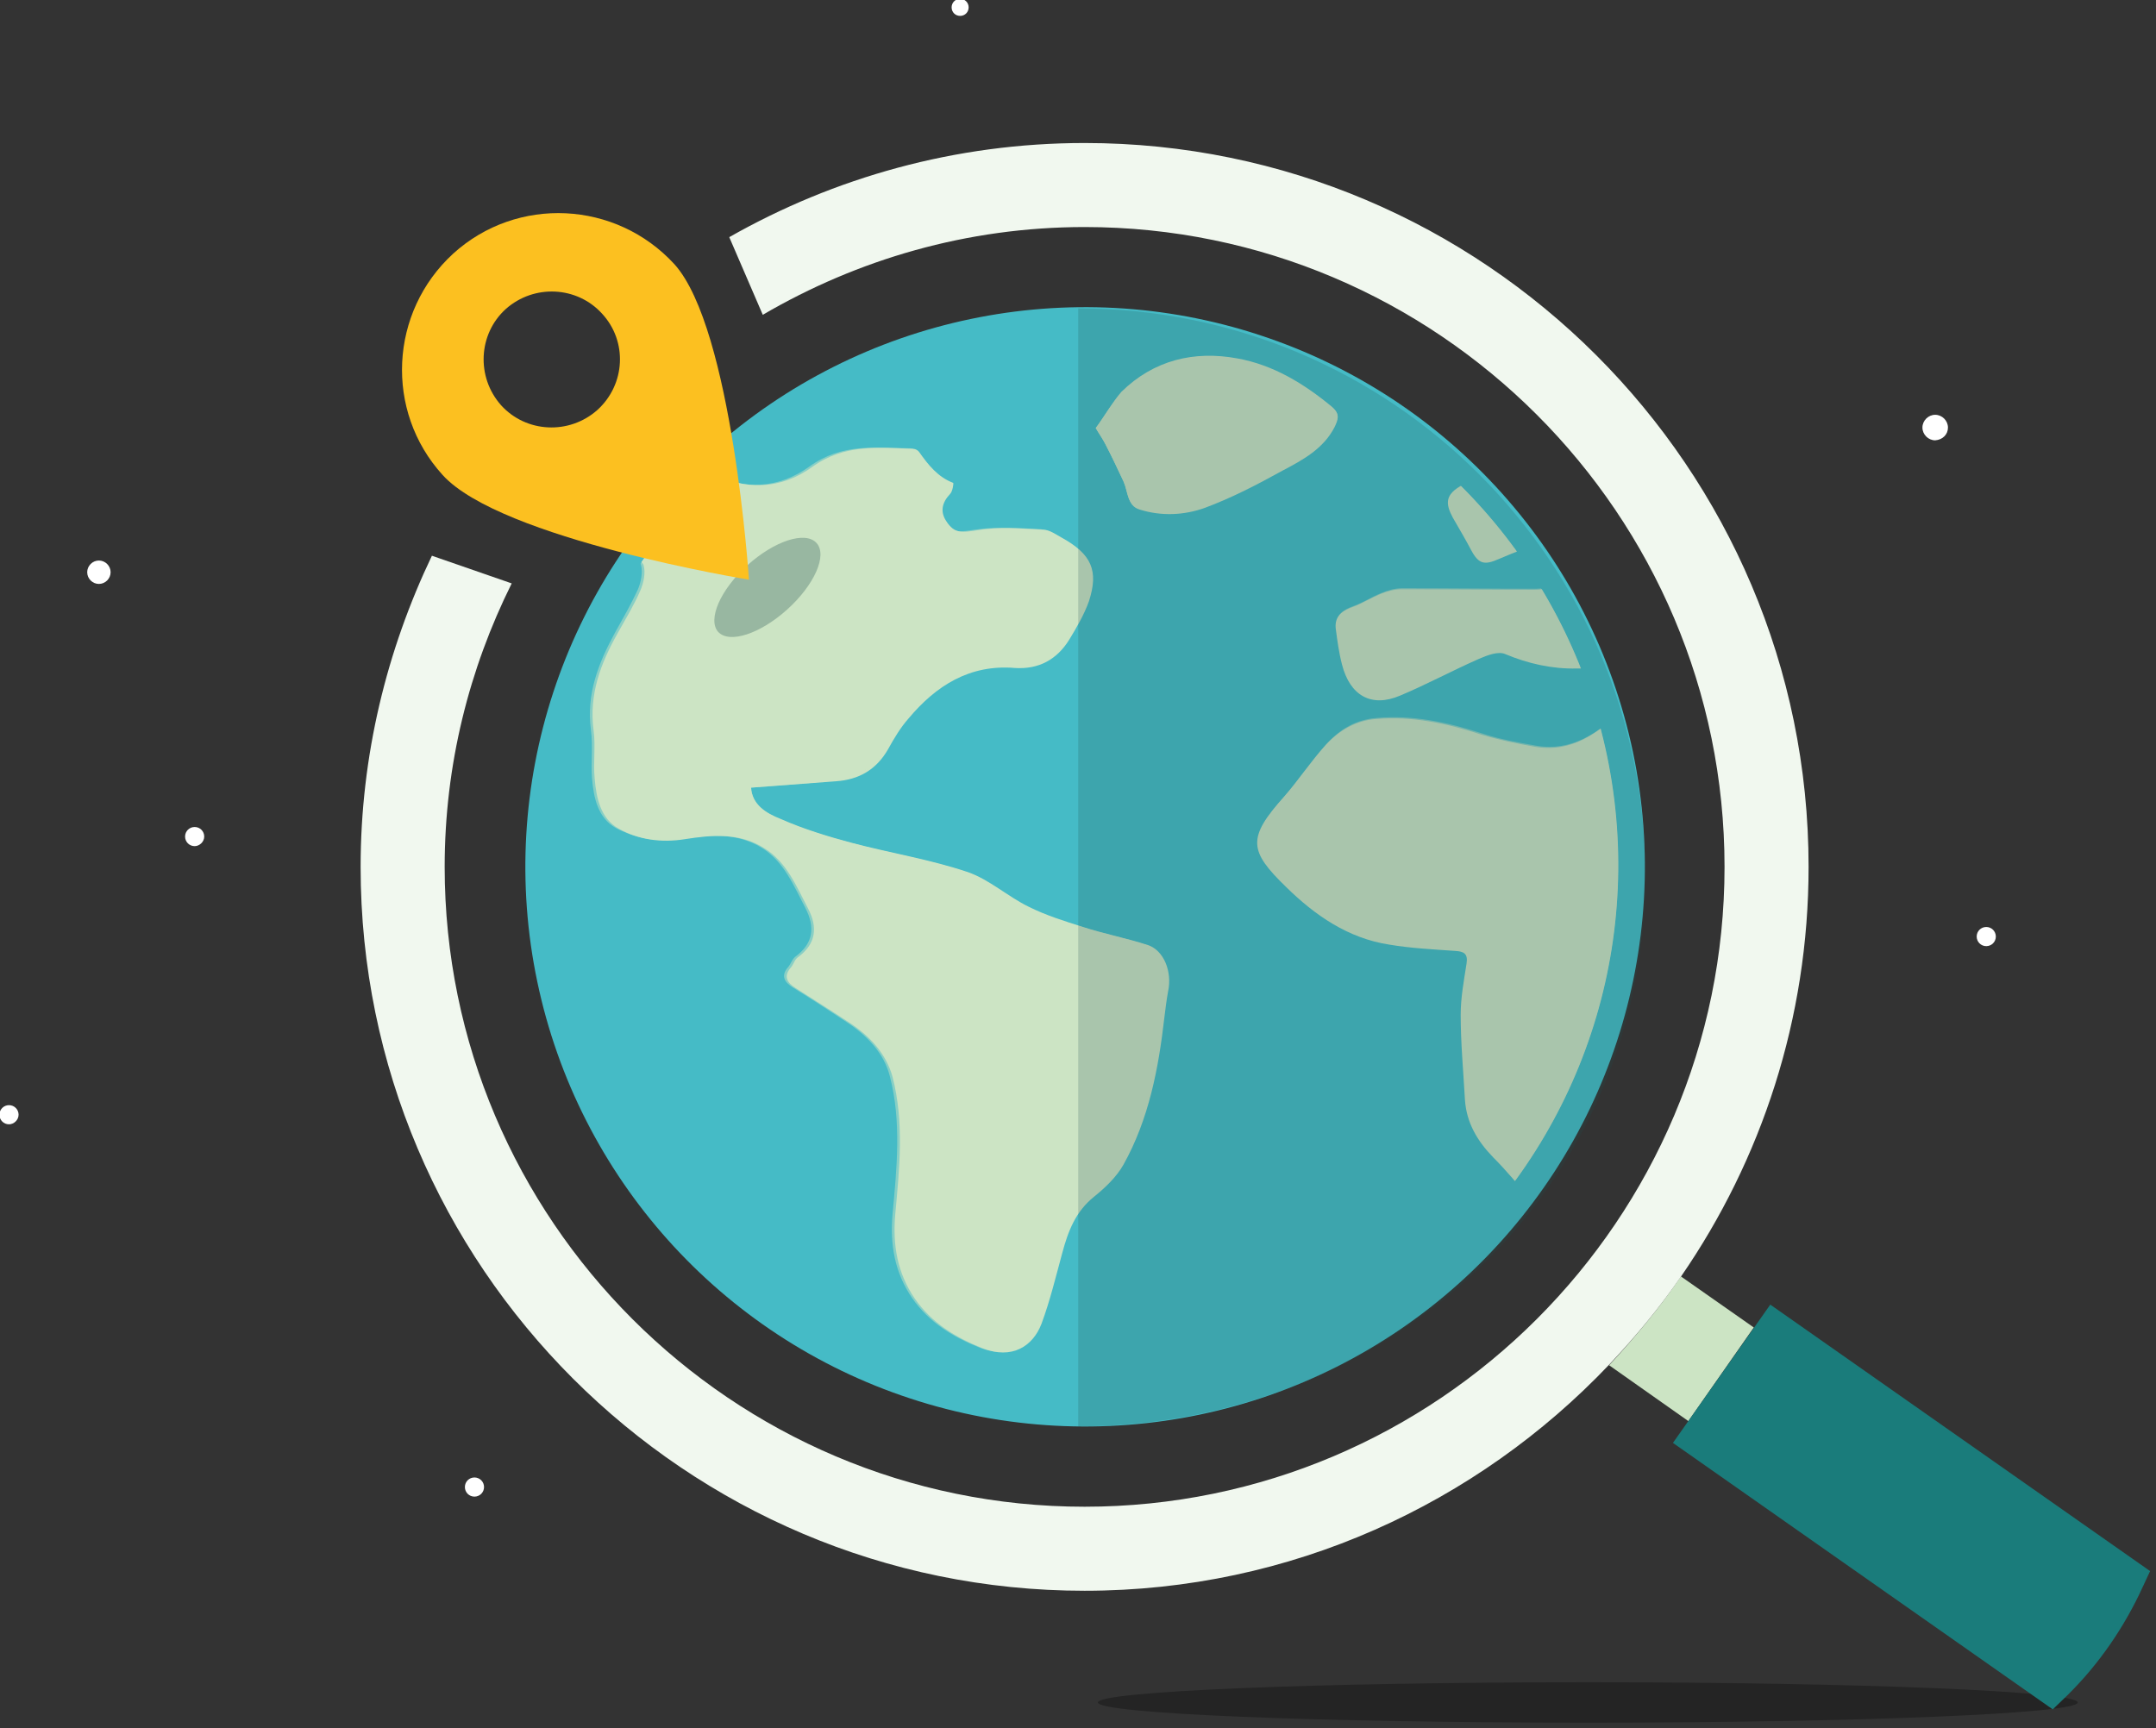 <?xml version="1.0" encoding="UTF-8" standalone="no"?>
<!-- Created with Inkscape (http://www.inkscape.org/) -->

<svg
   width="52.284mm"
   height="41.912mm"
   viewBox="0 0 52.284 41.912"
   version="1.1"
   id="svg5"
   inkscape:version="1.1.1 (3bf5ae0d25, 2021-09-20)"
   sodipodi:docname="placehoderSerch.svg"
   xmlns:inkscape="http://www.inkscape.org/namespaces/inkscape"
   xmlns:sodipodi="http://sodipodi.sourceforge.net/DTD/sodipodi-0.dtd"
   xmlns:xlink="http://www.w3.org/1999/xlink"
   xmlns="http://www.w3.org/2000/svg"
   xmlns:svg="http://www.w3.org/2000/svg">
  <rect x="0" y="0" width="52.284" height="41.912" fill="#333333" stroke="none"/>
  <sodipodi:namedview
     id="namedview7"
     pagecolor="#ffffff"
     bordercolor="#666666"
     borderopacity="1.0"
     inkscape:pageshadow="2"
     inkscape:pageopacity="0.0"
     inkscape:pagecheckerboard="0"
     inkscape:document-units="mm"
     showgrid="false"
     inkscape:zoom="0.33141421"
     inkscape:cx="3361.3525"
     inkscape:cy="469.20136"
     inkscape:window-width="3840"
     inkscape:window-height="2089"
     inkscape:window-x="1912"
     inkscape:window-y="-8"
     inkscape:window-maximized="1"
     inkscape:current-layer="layer1"
     fit-margin-top="0"
     fit-margin-left="0"
     fit-margin-right="0"
     fit-margin-bottom="0" />
  <defs
     id="defs2">
    <circle
       id="SVGID_1_"
       transform="matrix(0.993,-0.122,0.122,0.993,-28.627,31.713)"
       cx="245.3"
       cy="250.2"
       r="100.6" />
    <clipPath
       id="SVGID_2_-9">
      <use
         xlink:href="#SVGID_1_"
         style="overflow:visible"
         id="use14170-2"
         x="0"
         y="0"
         width="100%"
         height="100%" />
    </clipPath>
    <circle
       id="ellipse14253-4"
       transform="matrix(0.993,-0.122,0.122,0.993,-28.627,31.713)"
       cx="245.3"
       cy="250.2"
       r="100.6" />
    <clipPath
       id="SVGID_2_-3">
      <use
         xlink:href="#SVGID_1_"
         style="overflow:visible"
         id="use14170-9"
         x="0"
         y="0"
         width="100%"
         height="100%" />
    </clipPath>
    <circle
       id="ellipse14253-3"
       transform="matrix(0.993,-0.122,0.122,0.993,-28.627,31.713)"
       cx="245.3"
       cy="250.2"
       r="100.6" />
    <clipPath
       id="SVGID_2_-0">
      <use
         xlink:href="#SVGID_1_"
         style="overflow:visible"
         id="use14170-6"
         x="0"
         y="0"
         width="100%"
         height="100%" />
    </clipPath>
    <circle
       id="circle95853-5"
       transform="matrix(0.993,-0.122,0.122,0.993,-28.627,31.713)"
       cx="245.3"
       cy="250.2"
       r="100.6" />
  </defs>
  <g
     inkscape:label="Calque 1"
     inkscape:groupmode="layer"
     id="layer1"
     transform="translate(1047.203,0.902)">
    <g
       id="g14292"
       transform="matrix(0.129,0,0,0.129,-1052.609,-12.204)">
      <g
         id="g14239">
        <g
           class="st1"
           id="g14161">
          <path
             d="m 248.3,407.7 c 0,2.1 41.2,3.8 92.1,3.8 50.8,0 92.1,-1.7 92.1,-3.8 0,-2.1 -41.2,-3.8 -92.1,-3.8 -50.9,0 -92.1,1.7 -92.1,3.8 z"
             id="path14159" />
        </g>
        <g
           id="g14201">
          <g
             id="g14165">
            <circle
               transform="matrix(0.979,-0.205,0.205,0.979,-46.117,55.641)"
               class="st2"
               cx="245.8"
               cy="250.6"
               id="ellipse14163"
               r="105.2" />
          </g>
          <g
             id="g14199">
            <defs
               id="defs14168">
              <circle
                 id="ellipse14253"
                 transform="matrix(0.993,-0.122,0.122,0.993,-28.627,31.713)"
                 cx="245.3"
                 cy="250.2"
                 r="100.6" />
            </defs>
            <clipPath
               id="SVGID_2_">
              <use
                 xlink:href="#SVGID_1_"
                 style="overflow:visible"
                 id="use14170"
                 x="0"
                 y="0"
                 width="100%"
                 height="100%" />
            </clipPath>
            <g
               class="st3"
               clip-path="url(#SVGID_2_)"
               id="g14197">
              <g
                 id="g14175">
                <path
                   class="st4"
                   d="m 449.6,212.7 c 1.2,0.7 2.7,1.2 3.6,2.1 2.6,2.6 5,5.3 7.4,8.1 1.1,1.2 2,1.4 3,0.1 1.5,-2.1 2.9,-4.4 4.6,-6.4 3.2,-3.7 3.1,-8.9 -0.9,-11.8 -3.6,-2.6 -7.3,-5 -10.9,-7.4 -1.3,-0.8 -2.1,-1.6 0,-2.4 0.6,-0.2 1.2,-0.7 1.9,-0.8 4.8,-0.4 9.6,-0.9 14.4,-1.1 3.3,-0.2 6.3,-1 8.1,-3.7 2.4,-3.4 4.3,-7.1 6.2,-10.8 0.9,-1.9 -0.4,-4.7 -2.4,-5.4 -1.8,-0.6 -3.7,-1.2 -5.6,-1.2 -5.5,-0.2 -10.9,-0.1 -16.4,-0.2 -2.6,-0.1 -5.2,-0.6 -7.9,-0.6 -4.6,0 -9.3,0.5 -13.9,0.5 -5.5,0 -11,-0.1 -16.5,-0.6 -4,-0.4 -7.8,-1.7 -11.8,-2.2 -6.2,-0.9 -12.5,-0.7 -18.4,-3.2 -1.4,-0.6 -3.2,-1.1 -4.5,-0.6 -4,1.6 -8.1,3.3 -11.8,5.6 -6.4,4 -13.1,6.6 -20.8,5.8 -3.6,-0.4 -7.1,-0.7 -10.7,-1.2 -3.8,-0.6 -7.5,-1.6 -11.3,-2.1 -7.1,-0.9 -13,2.5 -18.8,6 -2.5,1.5 -2.6,3.1 -1.2,5.7 1.2,2.1 2.4,4.1 3.5,6.2 1.4,2.6 2.5,2.8 5.2,1.6 3,-1.3 6,-2.4 9.1,-3.5 2,-0.7 3.1,0.7 3.5,2.4 0.8,4.1 -1.7,6.9 -5.9,6.9 -8.4,0 -16.8,-0.1 -25.1,-0.1 -1.3,0 -2.7,0.4 -3.9,0.9 -1.7,0.7 -3.3,1.7 -5.1,2.4 -2,0.7 -3.5,1.7 -3.3,4 0.3,2.3 0.6,4.6 1.2,6.9 1.5,5.8 5.5,8.1 10.9,5.8 5,-2.1 9.8,-4.7 14.8,-6.9 1.6,-0.7 3.7,-1.5 5,-0.9 4.3,1.8 8.8,2.8 13.4,2.7 2.6,0 5.3,-0.1 7.9,0 3.4,0.2 4.7,2.8 2.8,5.6 -0.6,0.8 -1.3,1.5 -2.1,2.2 -4.6,4.4 -9.6,8.1 -16.5,6.9 -3.4,-0.6 -6.8,-1.3 -10.1,-2.3 -6.4,-2.1 -13,-3.5 -19.8,-2.9 -3.8,0.3 -6.9,2.2 -9.4,4.9 -2.8,3.1 -5.1,6.6 -7.8,9.7 -7,7.8 -6.6,10.2 0.4,17 5.4,5.3 11.6,9.6 19.3,10.8 4.1,0.7 8.3,0.9 12.5,1.2 1.6,0.1 2.4,0.5 2.1,2.4 -0.5,3.2 -1.1,6.4 -1.1,9.6 0,5.3 0.5,10.6 0.8,16 0.3,4.3 2.3,7.7 5.3,10.8 2.5,2.5 4.8,5.3 7.1,8 1.1,1.3 2,2.7 3.1,4 1.1,1.3 2.6,1.5 3.8,0.3 2.5,-2.6 5.6,-4.9 7.1,-8 4,-8.3 7.6,-16.8 10.7,-25.4 2.6,-7.2 6.3,-13 13.1,-16.9 3.4,-1.9 6.5,-4.6 9.4,-7.2 2.4,-2.1 2,-3.2 -0.8,-4.5 -1,-0.4 -2.2,-0.7 -3.1,-1.2 -8.7,-4.9 -15.9,-11.5 -22.2,-19.1 -1,-1.2 -1.3,-2.9 -1.9,-4.4 3.3,-1.1 4.5,0.9 5.3,2.6 3.9,7.4 10.2,11.4 17.9,13.7 2.3,0.7 4.6,0.3 6.3,-1.8 2.9,-3.6 2.8,-5 -0.1,-8.5 -2.8,-3.4 -5.2,-7.1 -7.8,-10.6 0,0 0.1,-0.2 0.2,-0.6 2.5,0.9 5.1,1.7 7.6,2.7 4.4,1.9 9.2,3.5 12.3,7.4 3.3,4.2 6.6,8.4 9.8,12.7 1.3,1.8 2.3,3.9 3.8,5.4 0.8,0.8 2.6,1.2 3.8,0.9 1,-0.3 2.3,-1.6 2.5,-2.7 0.7,-2.6 0.9,-5.3 1.2,-8 0.8,-7.5 5.5,-9.8 11.8,-5.8 2.3,1.5 4.2,3.4 6.3,5.2 3.4,2.9 6.5,6.2 10.3,8.5 5.3,3.2 6.3,2.7 9.7,-1.3 2.7,-3.2 2.8,-5.2 0.6,-8.5 -0.8,-1.1 -1.5,-2.2 -2.3,-3.3 -2.4,-3.7 -3.2,-7.7 -2.3,-11.9 1.2,-4.6 2.4,-8.9 3.8,-14.2 z"
                   id="path14173" />
              </g>
              <g
                 id="g14179">
                <path
                   class="st4"
                   d="m 183.1,235.7 c 5.5,-0.4 10.7,-0.8 16,-1.2 4.3,-0.3 7.6,-2.2 9.8,-6.1 1.1,-2 2.3,-4 3.8,-5.7 5.2,-6.2 11.5,-10.2 20,-9.5 4.5,0.3 7.9,-1.6 10.2,-5.3 1.4,-2.3 2.8,-4.7 3.7,-7.2 1.9,-5.8 0.5,-8.9 -5.1,-12 -1.1,-0.6 -2.3,-1.5 -3.5,-1.5 -4.1,-0.2 -8.3,-0.6 -12.3,0.1 -2.8,0.4 -4.3,0.8 -5.9,-1.7 -1.2,-1.8 -0.8,-3.5 0.7,-5.1 0.5,-0.5 0.7,-2 0.6,-2.1 -2.9,-1.1 -4.7,-3.4 -6.4,-5.8 -0.2,-0.3 -0.7,-0.6 -1.1,-0.6 -6.5,-0.2 -12.9,-1 -19,3.4 -5.8,4.2 -12.7,4.6 -19.3,0.9 -4.3,-2.4 -8,-5.7 -13,-6.9 -5.2,-1.2 -9.8,-1.1 -14.3,2.2 -4.2,3.1 -8.5,6.2 -13.2,8.5 -3.4,1.7 -3.2,5.8 -0.7,7.5 4.8,3.4 10,5.9 16,5.4 3.2,-0.2 6.4,-0.8 9.7,-0.9 1.1,0 2.9,1 3.1,1.8 0.4,1.4 0,3.3 -0.6,4.7 -1.2,2.8 -2.8,5.4 -4.3,8.1 -3.2,5.7 -5.4,11.5 -4.5,18.3 0.4,2.9 -0.1,6 0.2,9 0.3,3.6 1.1,7.5 4.5,9.4 3.7,2.1 8,2.7 12.4,2 5.1,-0.8 10.3,-1.3 15,1.7 4.2,2.6 6,7.1 8.2,11.3 1.9,3.6 1.5,6.7 -1.9,9.2 -0.6,0.4 -0.8,1.3 -1.3,1.9 -1.5,1.7 -0.7,2.9 0.9,3.9 3.4,2.2 6.8,4.3 10.1,6.5 3.8,2.5 6.9,5.8 8.1,10.2 2.2,8.5 1.3,17.2 0.5,25.9 -0.5,5.7 0.4,11 3.7,15.8 3.2,4.6 7.7,7.3 12.7,9.3 5.6,2.2 9.5,-0.4 11.1,-4.6 1.6,-4.3 2.7,-8.9 3.9,-13.3 1.1,-4.1 2.5,-7.8 6,-10.6 2.1,-1.7 4.2,-3.7 5.5,-6 4.8,-8.6 6.6,-18.1 7.7,-27.7 0.2,-1.6 0.4,-3.3 0.7,-4.9 0.8,-3.7 -0.8,-7.7 -3.8,-8.7 -4,-1.3 -8.2,-2.1 -12.2,-3.4 -3.5,-1.1 -7,-2.2 -10.2,-3.8 -3.9,-1.9 -7.4,-5.1 -11.4,-6.5 -7.1,-2.4 -14.6,-3.6 -21.8,-5.5 -4.5,-1.2 -9.1,-2.6 -13.4,-4.5 -2.8,-1.1 -5.4,-2.7 -5.6,-5.9 z"
                   id="path14177" />
              </g>
              <g
                 id="g14183">
                <path
                   class="st4"
                   d="m 247.9,168.1 c 0.8,1.4 1.4,2.2 1.8,3 1.2,2.3 2.3,4.7 3.4,7 0.8,1.8 0.7,4.4 2.9,5.1 4.1,1.3 8.4,1.2 12.3,-0.3 5,-1.9 9.8,-4.4 14.6,-7 3.8,-2 7.6,-4.1 9.8,-8.2 0.7,-1.3 1.1,-2.3 -0.4,-3.6 -5.3,-4.4 -11.1,-7.9 -17.8,-9.1 -8.1,-1.5 -15.7,0.3 -21.8,6.3 -1.8,2.1 -3.1,4.5 -4.8,6.8 z"
                   id="path14181" />
              </g>
              <g
                 class="st5"
                 id="g14187">
                <path
                   class="st4"
                   d="m 449.6,212.7 c -1.4,5.3 -2.6,9.6 -3.6,14 -0.9,4.2 -0.1,8.3 2.3,11.9 0.7,1.1 1.5,2.2 2.3,3.3 2.3,3.4 2.2,5.3 -0.6,8.5 -3.4,4 -4.5,4.5 -9.7,1.3 -3.8,-2.3 -6.9,-5.6 -10.3,-8.5 -2.1,-1.7 -4,-3.7 -6.3,-5.2 -6.3,-4.1 -11.1,-1.7 -11.8,5.8 -0.3,2.7 -0.5,5.4 -1.2,8 -0.3,1.1 -1.5,2.4 -2.5,2.7 -1.1,0.3 -3,-0.1 -3.8,-0.9 -1.5,-1.5 -2.5,-3.6 -3.8,-5.4 -3.2,-4.3 -6.4,-8.5 -9.8,-12.7 -3.2,-4 -7.9,-5.5 -12.3,-7.4 -2.5,-1.1 -5,-1.8 -7.6,-2.7 -0.2,0.5 -0.2,0.6 -0.2,0.6 2.6,3.6 5,7.2 7.8,10.6 2.9,3.4 3,4.9 0.1,8.5 -1.7,2.1 -4,2.5 -6.3,1.8 -7.7,-2.3 -14,-6.3 -17.9,-13.7 -0.9,-1.6 -2,-3.6 -5.3,-2.6 0.6,1.5 0.9,3.3 1.9,4.4 6.3,7.7 13.5,14.2 22.2,19.1 1,0.5 2.1,0.8 3.1,1.2 2.8,1.2 3.2,2.3 0.8,4.5 -2.9,2.6 -6,5.3 -9.4,7.2 -6.8,3.9 -10.5,9.7 -13.1,16.9 -3.1,8.6 -6.7,17.1 -10.7,25.4 -1.5,3.1 -4.6,5.4 -7.1,8 -1.2,1.2 -2.7,1 -3.8,-0.3 -1.1,-1.3 -2,-2.7 -3.1,-4 -2.3,-2.7 -4.6,-5.4 -7.1,-8 -3,-3 -5.1,-6.5 -5.3,-10.8 -0.3,-5.3 -0.8,-10.6 -0.8,-16 0,-3.2 0.6,-6.4 1.1,-9.6 0.3,-1.9 -0.4,-2.3 -2.1,-2.4 -4.2,-0.3 -8.4,-0.5 -12.5,-1.2 -7.7,-1.3 -13.8,-5.5 -19.3,-10.8 -7,-6.9 -7.3,-9.2 -0.4,-17 2.8,-3.1 5.1,-6.6 7.8,-9.7 2.5,-2.8 5.5,-4.6 9.4,-4.9 6.8,-0.6 13.3,0.8 19.8,2.9 3.3,1.1 6.7,1.7 10.1,2.3 6.9,1.2 11.9,-2.5 16.5,-6.9 0.7,-0.7 1.5,-1.4 2.1,-2.2 1.9,-2.8 0.6,-5.4 -2.8,-5.6 -2.6,-0.2 -5.3,-0.1 -7.9,0 -4.7,0.1 -9.1,-0.9 -13.4,-2.7 -1.3,-0.6 -3.5,0.2 -5,0.9 -5,2.2 -9.8,4.8 -14.8,6.9 -5.4,2.2 -9.4,0 -10.9,-5.8 -0.6,-2.2 -1,-4.6 -1.2,-6.9 -0.3,-2.3 1.3,-3.3 3.3,-4 1.7,-0.6 3.3,-1.7 5.1,-2.4 1.2,-0.5 2.6,-0.9 3.9,-0.9 8.4,0 16.8,0.1 25.1,0.1 4.3,0 6.7,-2.9 5.9,-6.9 -0.3,-1.6 -1.5,-3 -3.5,-2.4 -3.1,1 -6.1,2.1 -9.1,3.5 -2.7,1.2 -3.8,1 -5.2,-1.6 -1.2,-2.1 -2.3,-4.2 -3.5,-6.2 -1.4,-2.5 -1.3,-4.2 1.2,-5.7 5.8,-3.4 11.6,-6.9 18.8,-6 3.8,0.5 7.5,1.5 11.3,2.1 3.5,0.5 7.1,0.8 10.7,1.2 7.7,0.8 14.4,-1.8 20.8,-5.8 3.7,-2.3 7.7,-4 11.8,-5.6 1.2,-0.5 3.1,0.1 4.5,0.6 5.9,2.5 12.3,2.3 18.4,3.2 3.9,0.5 7.8,1.8 11.8,2.2 5.5,0.5 11,0.6 16.5,0.6 4.6,0 9.3,-0.4 13.9,-0.5 2.6,0 5.2,0.6 7.9,0.6 5.5,0.1 10.9,0 16.4,0.2 1.9,0.1 3.8,0.6 5.6,1.2 2,0.7 3.3,3.5 2.4,5.4 -1.8,3.7 -3.8,7.4 -6.2,10.8 -1.8,2.7 -4.9,3.5 -8.1,3.7 -4.8,0.2 -9.6,0.7 -14.4,1.1 -0.6,0.1 -1.2,0.5 -1.9,0.8 -2.1,0.8 -1.3,1.6 0,2.4 3.7,2.5 7.4,4.8 10.9,7.4 3.9,2.9 4.1,8.1 0.9,11.8 -1.7,2 -3,4.3 -4.6,6.4 -1,1.3 -1.9,1.2 -3,-0.1 -2.4,-2.8 -4.8,-5.5 -7.4,-8.1 -1.1,-0.7 -2.6,-1.2 -3.8,-1.9 z"
                   id="path14185" />
              </g>
              <g
                 class="st5"
                 id="g14191">
                <path
                   class="st4"
                   d="m 183.1,235.7 c 0.2,3.2 2.8,4.8 5.1,5.8 4.3,1.9 8.8,3.3 13.4,4.5 7.3,2 14.7,3.2 21.8,5.5 4.1,1.3 7.5,4.5 11.4,6.5 3.3,1.6 6.8,2.8 10.2,3.8 4,1.3 8.2,2.1 12.2,3.4 3.1,1 4.6,5 3.8,8.7 -0.3,1.6 -0.5,3.3 -0.7,4.9 -1,9.7 -2.8,19.2 -7.7,27.7 -1.3,2.3 -3.4,4.3 -5.5,6 -3.5,2.8 -4.9,6.5 -6,10.6 -1.2,4.5 -2.3,9 -3.9,13.3 -1.6,4.2 -5.5,6.8 -11.1,4.6 -5,-2 -9.5,-4.7 -12.7,-9.3 -3.3,-4.8 -4.2,-10.1 -3.7,-15.8 0.8,-8.7 1.7,-17.4 -0.5,-25.9 -1.1,-4.4 -4.3,-7.7 -8.1,-10.2 -3.3,-2.2 -6.7,-4.4 -10.1,-6.5 -1.6,-1 -2.4,-2.2 -0.9,-3.9 0.5,-0.6 0.7,-1.4 1.3,-1.9 3.4,-2.5 3.8,-5.5 1.9,-9.2 -2.2,-4.2 -4,-8.7 -8.2,-11.3 -4.7,-2.9 -9.9,-2.4 -15,-1.7 -4.4,0.7 -8.6,0 -12.4,-2 -3.4,-1.9 -4.2,-5.7 -4.5,-9.4 -0.2,-3 0.2,-6 -0.2,-9 -0.9,-6.8 1.4,-12.6 4.5,-18.3 1.5,-2.7 3,-5.3 4.3,-8.1 0.6,-1.4 1,-3.3 0.6,-4.7 -0.2,-0.8 -2,-1.8 -3.1,-1.8 -3.2,0 -6.4,0.6 -9.7,0.9 -6.1,0.4 -11.2,-2.1 -16,-5.4 -2.5,-1.7 -2.7,-5.8 0.7,-7.5 4.7,-2.3 9,-5.4 13.2,-8.5 4.5,-3.4 9.1,-3.4 14.3,-2.2 5,1.2 8.8,4.4 13,6.9 6.6,3.8 13.5,3.3 19.3,-0.9 6.1,-4.4 12.4,-3.5 19,-3.4 0.4,0 0.9,0.3 1.1,0.6 1.7,2.4 3.5,4.7 6.4,5.8 0.1,0 -0.2,1.6 -0.6,2.1 -1.5,1.6 -1.9,3.3 -0.7,5.1 1.6,2.5 3.1,2.1 5.9,1.7 4,-0.6 8.2,-0.3 12.3,-0.1 1.2,0.1 2.4,0.9 3.5,1.5 5.6,3.1 7,6.1 5.1,12 -0.8,2.5 -2.2,5 -3.7,7.2 -2.3,3.7 -5.7,5.6 -10.2,5.3 -8.5,-0.6 -14.9,3.3 -20,9.5 -1.4,1.7 -2.6,3.7 -3.8,5.7 -2.2,3.8 -5.5,5.7 -9.8,6.1 -4.7,0.5 -10,0.9 -15.5,1.3 z"
                   id="path14189" />
              </g>
              <g
                 id="g14195">
                <path
                   class="st4"
                   d="m 247.9,168.1 c 1.7,-2.3 3,-4.7 4.9,-6.6 6.1,-6 13.7,-7.8 21.8,-6.3 6.7,1.2 12.5,4.7 17.8,9.1 1.5,1.2 1,2.3 0.4,3.6 -2.1,4.1 -6,6.2 -9.8,8.2 -4.7,2.6 -9.5,5.1 -14.6,7 -3.9,1.4 -8.2,1.6 -12.3,0.3 -2.3,-0.7 -2.1,-3.3 -2.9,-5.1 -1.1,-2.4 -2.2,-4.7 -3.4,-7 -0.5,-1 -1,-1.8 -1.9,-3.2 z"
                   id="path14193" />
              </g>
            </g>
          </g>
        </g>
        <g
           id="g14207">
          <path
             class="st4"
             d="m 344.4,344.3 14.9,10.5 12.3,-17.6 -13.7,-9.6 c -4,5.9 -8.6,11.4 -13.5,16.7 z"
             id="path14203" />
          <path
             class="st6"
             d="m 381.9,250.6 c 0,-75.1 -61.1,-136.1 -136.1,-136.1 -24.3,0 -47.1,6.5 -66.8,17.7 l 6.3,14.6 c 17.8,-10.4 38.4,-16.5 60.5,-16.5 66.3,0 120.3,54 120.3,120.3 0,66.3 -54,120.3 -120.3,120.3 -66.3,0 -120.3,-54 -120.3,-120.3 0,-19.2 4.6,-37.2 12.6,-53.3 l -15,-5.2 c -8.5,17.8 -13.4,37.6 -13.4,58.5 0,75.1 61.1,136.1 136.1,136.1 38.8,0 73.8,-16.4 98.6,-42.5 4.9,-5.2 9.5,-10.7 13.6,-16.7 15,-21.8 23.9,-48.3 23.9,-76.9 z"
             id="path14205" />
        </g>
        <g
           id="g14219">
          <g
             class="st1"
             id="g14211">
            <path
               class="st7"
               d="m 195.4,189.7 c -2.1,-2.3 -7.9,-0.4 -13,4.2 -5.1,4.6 -7.5,10.2 -5.5,12.5 2.1,2.3 7.9,0.4 13,-4.2 5.1,-4.6 7.6,-10.2 5.5,-12.5 z"
               id="path14209" />
          </g>
          <g
             id="g14217">
            <g
               id="g14215">
              <path
                 class="st8"
                 d="m 182.7,196.6 c 0,0 -46.7,-7.6 -57.6,-19.7 -10.9,-12 -10,-30.6 2,-41.6 12,-10.9 30.6,-10 41.6,2 10.9,12.1 14,59.3 14,59.3 z m -27.6,-50 c -4.7,-5.2 -12.8,-5.6 -18.1,-0.9 -5.2,4.7 -5.6,12.8 -0.9,18.1 4.7,5.2 12.8,5.6 18.1,0.9 5.3,-4.8 5.7,-12.9 0.9,-18.1 z"
                 id="path14213" />
            </g>
          </g>
        </g>
        <path
           class="st9"
           d="m 356.4,358.9 71.4,50.1 2.7,-2.6 c 6,-5.9 10.8,-12.9 14.3,-20.6 l 1.3,-2.8 -71.4,-50.1 z"
           id="path14221" />
        <path
           class="st10"
           d="m 351.2,252.2 c 0,-58.9 -47.7,-106.6 -106.6,-106.6 0,99 0,110.6 0,210.2 58.9,-0.1 106.6,-44.8 106.6,-103.6 z"
           id="path14223" />
        <path
           class="st11"
           d="m 408.1,168 c 0,-1.3 -1.1,-2.4 -2.4,-2.4 -1.3,0 -2.4,1.1 -2.4,2.4 0,1.3 1.1,2.4 2.4,2.4 1.4,-0.1 2.4,-1.1 2.4,-2.4 z"
           id="path14225" />
        <path
           class="st11"
           d="m 224,89 c 0,-0.9 -0.7,-1.6 -1.6,-1.6 -0.9,0 -1.6,0.7 -1.6,1.6 0,0.9 0.7,1.6 1.6,1.6 0.9,0 1.6,-0.7 1.6,-1.6 z"
           id="path14227" />
        <path
           class="st11"
           d="m 62.7,195.2 c 0,-1.2 -1,-2.2 -2.2,-2.2 -1.2,0 -2.2,1 -2.2,2.2 0,1.2 1,2.2 2.2,2.2 1.2,0 2.2,-1 2.2,-2.2 z"
           id="path14229" />
        <path
           class="st11"
           d="m 80.3,244.9 c 0,-1 -0.8,-1.8 -1.8,-1.8 -1,0 -1.8,0.8 -1.8,1.8 0,1 0.8,1.8 1.8,1.8 0.9,0 1.8,-0.8 1.8,-1.8 z"
           id="path14231" />
        <path
           class="st11"
           d="m 132.9,367.2 c 0,-1 -0.8,-1.8 -1.8,-1.8 -1,0 -1.8,0.8 -1.8,1.8 0,1 0.8,1.8 1.8,1.8 1,0 1.8,-0.8 1.8,-1.8 z"
           id="path14233" />
        <path
           class="st11"
           d="m 45.4,297.2 c 0,-1 -0.8,-1.8 -1.8,-1.8 -1,0 -1.8,0.8 -1.8,1.8 0,1 0.8,1.8 1.8,1.8 0.9,0 1.8,-0.8 1.8,-1.8 z"
           id="path14235" />
        <path
           class="st11"
           d="m 417.1,263.7 c 0,-1 -0.8,-1.8 -1.8,-1.8 -1,0 -1.8,0.8 -1.8,1.8 0,1 0.8,1.8 1.8,1.8 1,0 1.8,-0.8 1.8,-1.8 z"
           id="path14237" />
      </g>
    </g>
  </g>
  <style
     type="text/css"
     id="style14155"> .st0{fill:#878787;} .st1{opacity:0.3;} .st2{fill:#45BBC6;} .st3{clip-path:url(#SVGID_2_);} .st4{fill:#CCE4C4;} .st5{opacity:0.5;} .st6{fill:#F1F8EF;} .st7{fill:#1E4C4C;} .st8{fill:#FCC020;} .st9{fill:#1A7C7B;} .st10{opacity:0.2;fill:#1E4C4C;} .st11{fill:#FFFFFF;} </style>
</svg>
